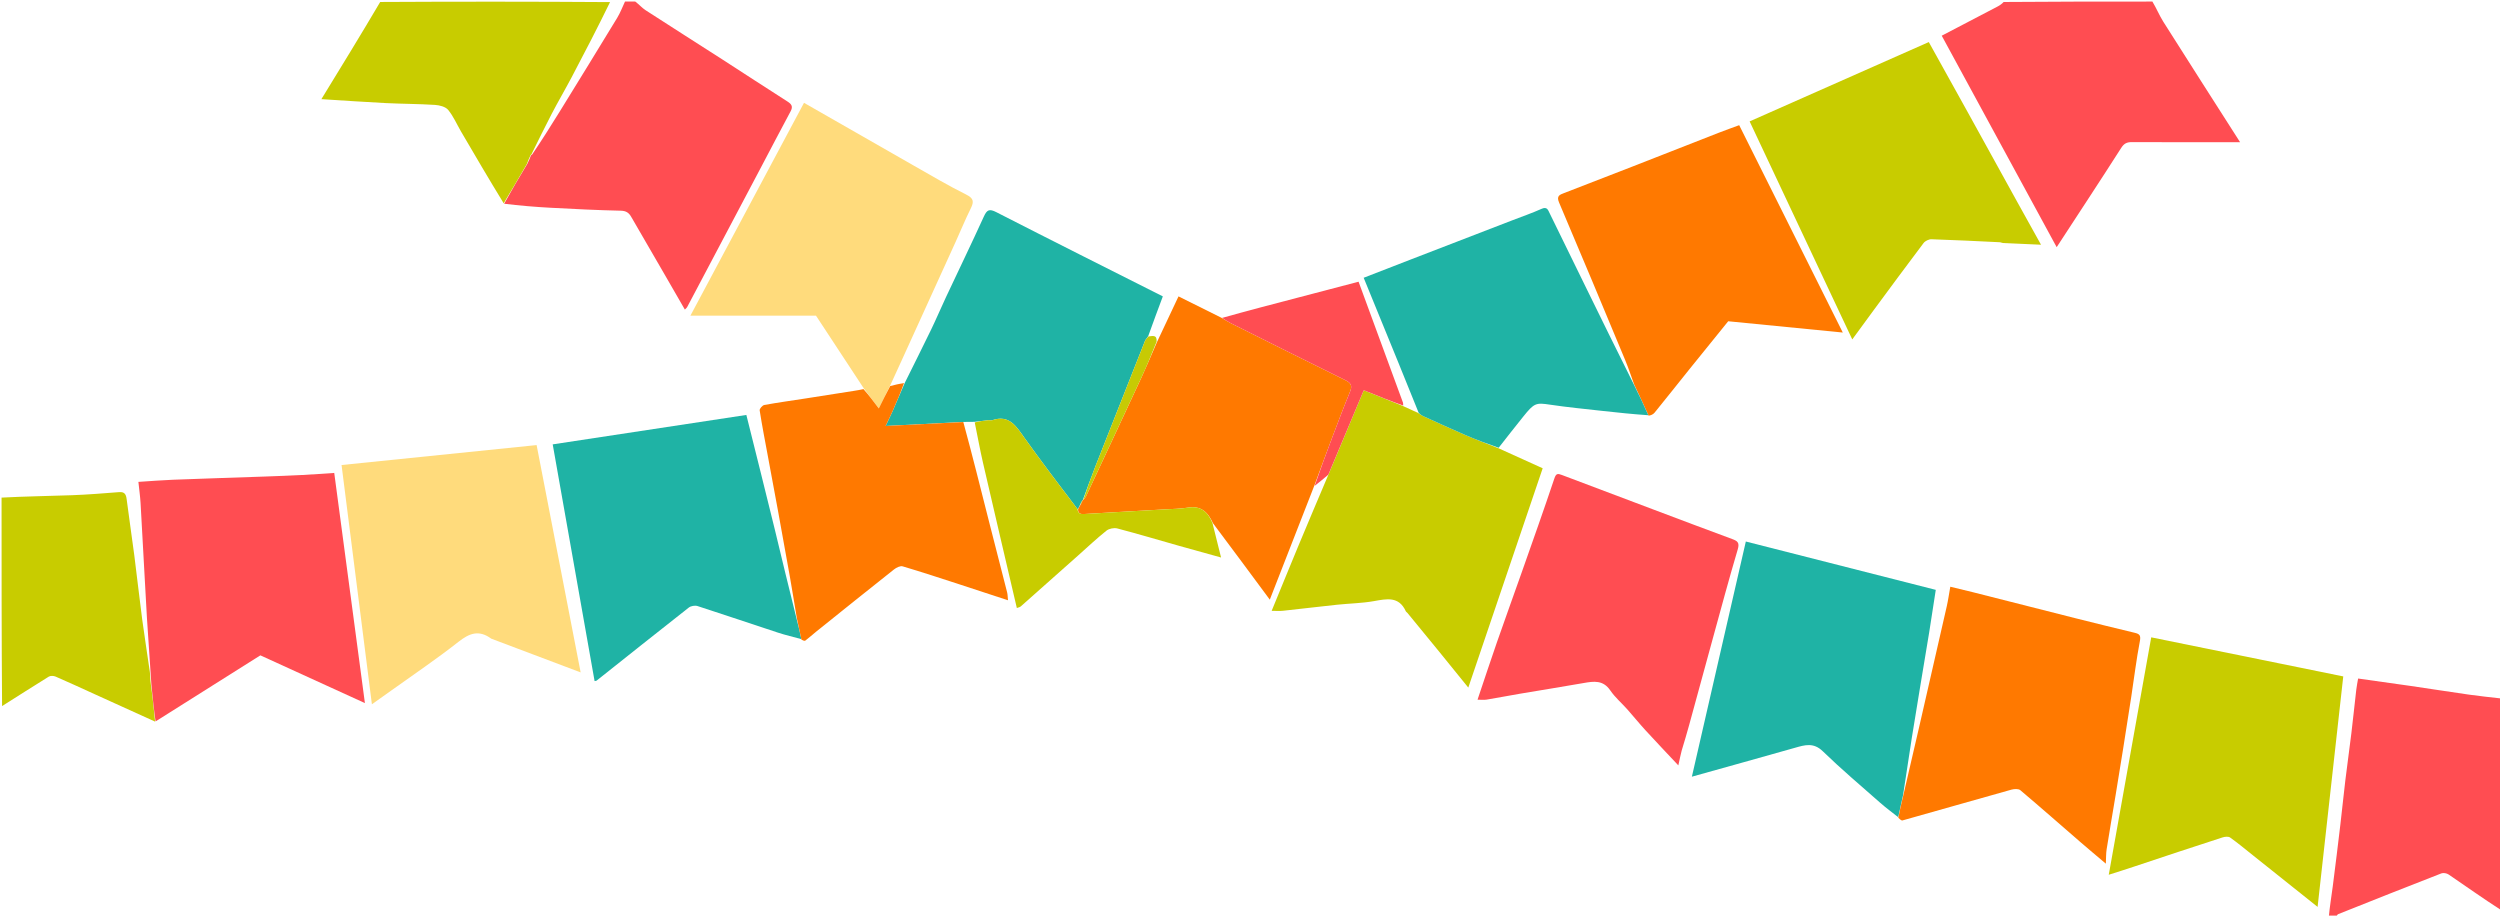 <svg version="1.1" id="Layer_1" xmlns="http://www.w3.org/2000/svg" xmlns:xlink="http://www.w3.org/1999/xlink" x="0px" y="0px"
	 width="100%" viewBox="0 0 1600 586" enable-background="new 0 0 1600 586" xml:space="preserve">
<path fill="transparent" opacity="1" stroke="none" 
	d="
M1,318 
	C1,212.414 1,106.828 1,1 
	C81.358,1 161.716,1 242.859,1.268 
	C231.037,22.101 218.431,42.666 205.689,63.452 
	C219.767,64.329 233.203,65.289 246.653,65.964 
	C257.222,66.494 267.822,66.469 278.379,67.139 
	C281.314,67.326 285.133,68.293 286.818,70.331 
	C290.183,74.402 292.319,79.481 295.023,84.109 
	C304.029,99.52 313.062,114.916 322.373,130.599 
	C332.524,131.585 342.379,132.434 352.251,132.959 
	C367.274,133.757 382.305,134.527 397.342,134.849 
	C400.724,134.922 402.485,136.219 403.915,138.672 
	C411.292,151.328 418.613,164.015 425.947,176.696 
	C430.041,183.776 434.121,190.863 438.313,198.131 
	C439.083,197.315 439.524,197.009 439.746,196.589 
	C455.445,166.912 471.131,137.227 486.809,107.538 
	C493.202,95.432 499.515,83.284 505.996,71.226 
	C507.666,68.12 506.602,66.635 503.902,64.919 
	C490.028,56.097 476.299,47.047 462.471,38.152 
	C446.047,27.587 429.545,17.144 413.156,6.525 
	C410.87,5.044 409.041,2.859 407,1 
	C698.358,1 989.716,1 1281.856,1.277 
	C1281.285,2.41 1279.985,3.367 1278.572,4.108 
	C1266.764,10.307 1254.935,16.467 1242.705,22.851 
	C1267.186,67.889 1291.653,112.901 1316.27,158.19 
	C1330.296,136.692 1344.084,115.747 1357.594,94.623 
	C1359.404,91.793 1361.247,90.941 1364.335,90.954 
	C1385.496,91.041 1406.656,91 1427.817,91 
	C1429.51,91 1431.203,91 1433.65,91 
	C1416.833,64.654 1400.592,39.334 1384.521,13.907 
	C1381.957,9.851 1380.154,5.315 1378,1 
	C1452.286,1 1526.572,1 1601,1 
	C1601,149.358 1601,297.716 1600.56,446.537 
	C1593.463,446.196 1586.79,445.51 1580.154,444.563 
	C1567.719,442.788 1555.311,440.825 1542.882,439.013 
	C1531.773,437.393 1520.651,435.87 1509.198,434.257 
	C1508.802,436.618 1508.298,438.999 1508.018,441.406 
	C1506.939,450.681 1506,459.974 1504.879,469.245 
	C1503.661,479.308 1502.235,489.346 1501.019,499.41 
	C1499.898,508.682 1498.991,517.979 1497.89,527.253 
	C1496.307,540.581 1494.694,553.905 1492.975,567.214 
	C1492.12,573.827 1491,580.406 1490,587 
	C993.797,587 497.593,587 1.39,586.995 
	C1.26,586.995 1.13,586.927 1,586.89 
	C1,542.235 1,497.58 1.328,452.351 
	C11.493,445.503 21.292,439.168 31.221,433.044 
	C32.3,432.379 34.34,432.472 35.587,433.013 
	C44.057,436.687 52.432,440.577 60.839,444.395 
	C73.642,450.208 86.447,456.018 99.557,461.714 
	C122.146,447.523 144.429,433.449 166.635,419.423 
	C188.463,429.39 210.328,439.375 233.54,449.974 
	C226.907,400.199 220.447,351.716 213.912,302.677 
	C206.813,303.141 200.252,303.646 193.683,303.981 
	C185.589,304.394 177.488,304.703 169.389,304.989 
	C149.861,305.681 130.33,306.278 110.804,307.029 
	C103.598,307.307 96.403,307.911 88.571,308.406 
	C89.068,313.137 89.701,317.525 89.96,321.934 
	C91.035,340.232 91.996,358.536 93.001,376.838 
	C93.345,383.102 93.649,389.37 94.051,395.631 
	C94.957,409.757 95.913,423.879 96.504,437.766 
	C96.088,435.037 96.246,432.514 95.903,430.061 
	C94.349,418.93 92.518,407.837 91.041,396.696 
	C89.217,382.931 87.72,369.123 85.942,355.352 
	C84.397,343.388 82.572,331.459 81.058,319.491 
	C80.665,316.379 79.753,314.688 76.242,314.959 
	C66.238,315.732 56.228,316.561 46.205,316.929 
	C31.144,317.482 16.069,317.662 1,318 
M776.771,335.273 
	C788.569,351.211 800.367,367.149 812.676,383.778 
	C822.369,358.947 831.705,335.03 841.656,310.835 
	C844.41,308.583 847.164,306.332 849.721,304.769 
	C843.49,319.56 837.212,334.331 831.043,349.148 
	C825.322,362.89 819.717,376.68 813.864,390.93 
	C816.544,390.93 818.844,391.136 821.096,390.896 
	C832.65,389.661 844.185,388.247 855.74,387.025 
	C863.58,386.196 871.534,386.099 879.268,384.726 
	C887.482,383.268 895.251,381.463 899.711,391.186 
	C899.906,391.612 900.431,391.875 900.746,392.259 
	C907.5,400.49 914.26,408.714 920.987,416.966 
	C927.022,424.37 933.018,431.805 939.709,440.064 
	C955.788,392.656 971.535,346.228 987.317,299.699 
	C977.609,295.299 968.316,291.087 959.27,286.253 
	C964.45,279.74 969.613,273.213 974.813,266.715 
	C981.946,257.803 983.036,257.65 992.052,258.997 
	C1003.195,260.663 1014.427,261.735 1025.628,262.991 
	C1035.374,264.085 1045.131,265.078 1055.244,266.703 
	C1056.478,265.86 1057.997,265.248 1058.901,264.137 
	C1066.436,254.873 1073.834,245.499 1081.318,236.194 
	C1089.53,225.987 1097.789,215.818 1106.05,205.606 
	C1130.233,207.985 1154.47,210.37 1179.386,212.822 
	C1157.169,168.355 1135.177,124.335 1113.082,80.111 
	C1108.838,81.683 1104.275,83.297 1099.769,85.055 
	C1081.484,92.192 1063.225,99.399 1044.937,106.529 
	C1030.274,112.245 1015.569,117.856 1000.914,123.594 
	C998.356,124.596 995.982,125.32 997.768,129.514 
	C1012.082,163.128 1026.124,196.858 1040.169,230.586 
	C1042.271,235.635 1043.957,240.859 1045.238,245.65 
	C1035.017,224.803 1024.788,203.96 1014.579,183.108 
	C1006.955,167.534 999.373,151.939 991.727,136.375 
	C990.742,134.369 990.106,132.087 986.654,133.634 
	C980.419,136.427 973.934,138.661 967.551,141.124 
	C945.825,149.507 924.095,157.882 902.372,166.274 
	C892.563,170.063 882.766,173.885 872.749,177.776 
	C880.285,196.202 887.699,214.281 895.072,232.377 
	C899.36,242.903 903.581,253.455 907.105,263.974 
	C904.109,262.634 901.114,261.294 898.013,259.176 
	C897.983,258.677 898.07,258.136 897.905,257.688 
	C888.424,231.827 878.922,205.974 869.486,180.295 
	C856.721,183.641 844.039,186.974 831.352,190.289 
	C814.886,194.591 798.417,198.879 781.225,203.013 
	C772.387,198.649 763.549,194.284 754.246,189.689 
	C749.569,199.617 744.977,209.363 740.067,218.301 
	C740.62,213.957 737.499,215.089 735.035,214.256 
	C738.088,206.08 741.141,197.904 744.21,189.684 
	C708.397,171.623 672.946,153.871 637.661,135.793 
	C633.162,133.488 631.65,134.235 629.673,138.575 
	C621.82,155.811 613.559,172.862 605.507,190.008 
	C602.244,196.955 599.261,204.035 595.92,210.943 
	C590.377,222.403 584.646,233.773 578.209,245.053 
	C575.485,245.663 572.762,246.272 570.027,246.141 
	C572.362,241.013 574.696,235.884 577.031,230.755 
	C588.524,205.506 600.027,180.261 611.505,155.005 
	C614.779,147.803 617.781,140.47 621.289,133.385 
	C623.414,129.093 623.207,126.933 618.335,124.505 
	C606.784,118.747 595.642,112.157 584.413,105.765 
	C561.135,92.513 537.908,79.17 514.564,65.81 
	C490.307,111.258 466.197,156.433 441.865,202.02 
	C469.215,202.02 495.849,202.02 522.23,202.02 
	C532.584,217.775 542.793,233.308 552.269,249.219 
	C550.363,249.529 548.459,249.847 546.551,250.147 
	C536.264,251.768 525.978,253.399 515.687,254.996 
	C506.835,256.37 497.957,257.587 489.147,259.189 
	C487.938,259.409 486.03,261.612 486.188,262.624 
	C487.718,272.405 489.616,282.129 491.419,291.867 
	C493.606,303.682 495.83,315.491 497.989,327.311 
	C500.529,341.22 503.056,355.133 505.514,369.057 
	C507.04,377.698 508.427,386.364 509.225,394.596 
	C504.751,375.904 500.311,357.203 495.792,338.521 
	C492.919,326.646 489.939,314.796 486.99,302.939 
	C483.936,290.654 480.862,278.374 477.664,265.562 
	C436.178,271.867 395.157,278.101 353.733,284.396 
	C362.709,335.133 371.62,385.502 380.534,435.888 
	C381.179,435.757 381.574,435.793 381.799,435.615 
	C401.458,420.005 421.071,404.337 440.824,388.847 
	C442.159,387.8 444.78,387.349 446.4,387.871 
	C463.59,393.404 480.68,399.248 497.842,404.871 
	C502.779,406.488 507.859,407.668 512.997,409.754 
	C513.809,409.856 514.91,410.348 515.384,409.996 
	C517.753,408.235 519.92,406.208 522.226,404.357 
	C538.831,391.031 555.422,377.687 572.118,364.477 
	C573.619,363.289 576.13,362 577.669,362.455 
	C589.946,366.091 602.109,370.112 614.291,374.063 
	C624.387,377.337 634.461,380.676 645.116,384.174 
	C644.903,382.088 644.934,380.602 644.582,379.213 
	C640.755,364.116 636.828,349.044 633.008,333.945 
	C627.631,312.692 622.321,291.423 617.818,270.031 
	C619.78,270.009 621.742,269.987 623.954,270.783 
	C625.656,279.219 627.163,287.699 629.094,296.082 
	C636.222,327.018 643.491,357.923 650.775,389.132 
	C651.632,388.79 652.672,388.65 653.325,388.073 
	C665.548,377.275 677.725,366.423 689.913,355.585 
	C695.94,350.226 701.814,344.674 708.104,339.645 
	C709.788,338.298 712.983,337.657 715.086,338.209 
	C728.396,341.703 741.587,345.649 754.832,349.396 
	C763.766,351.923 772.723,354.368 781.483,356.799 
	C779.659,349.362 777.901,342.193 776.771,335.273 
M1214.98,523.771 
	C1215.851,524.236 1216.883,525.275 1217.57,525.082 
	C1240.833,518.56 1264.051,511.883 1287.318,505.378 
	C1289.087,504.884 1291.821,504.726 1293,505.721 
	C1305.942,516.644 1318.648,527.846 1331.454,538.932 
	C1336.605,543.391 1341.844,547.751 1347.739,552.747 
	C1347.923,549.051 1347.814,546.279 1348.24,543.592 
	C1350.074,532.005 1352.084,520.446 1353.995,508.871 
	C1355.614,499.06 1357.209,489.244 1358.771,479.423 
	C1360.539,468.306 1362.292,457.187 1363.991,446.06 
	C1365.814,434.119 1367.259,422.108 1369.533,410.255 
	C1370.257,406.479 1369.151,405.695 1366.146,404.972 
	C1353.52,401.937 1340.908,398.842 1328.316,395.67 
	C1306.459,390.164 1284.623,384.576 1262.773,379.044 
	C1258.091,377.858 1253.387,376.762 1248.193,375.503 
	C1247.357,380.179 1246.803,384.189 1245.91,388.121 
	C1239.976,414.248 1233.974,440.36 1227.986,466.474 
	C1224.733,480.657 1221.463,494.837 1218.037,508.168 
	C1219.869,496.211 1221.657,484.246 1223.547,472.298 
	C1225.309,461.158 1227.168,450.034 1229.006,438.906 
	C1230.895,427.463 1232.85,416.03 1234.702,404.581 
	C1236.155,395.591 1237.496,386.582 1238.897,377.513 
	C1198.363,367.195 1158.036,356.93 1117.332,346.569 
	C1105.758,397.018 1094.339,446.788 1082.801,497.081 
	C1105.301,490.784 1127.069,484.75 1148.797,478.577 
	C1155.096,476.787 1160.639,475.041 1166.562,480.784 
	C1178.404,492.262 1191.024,502.941 1203.411,513.849 
	C1207.07,517.072 1211.025,519.957 1214.98,523.771 
M314.762,408.942 
	C333.562,416.018 352.363,423.094 371.613,430.34 
	C362.174,381.605 352.84,333.407 343.436,284.852 
	C302.02,289.087 260.693,293.312 218.594,297.616 
	C225.031,348.379 231.475,399.191 238.013,450.745 
	C242.776,447.361 246.593,444.672 250.386,441.95 
	C264.759,431.64 279.464,421.75 293.349,410.82 
	C300.344,405.314 306.437,402.877 314.762,408.942 
M1365.981,554.464 
	C1384.774,548.275 1403.557,542.053 1422.381,535.96 
	C1423.882,535.475 1426.15,535.216 1427.248,535.996 
	C1432.305,539.59 1437.084,543.576 1441.942,547.447 
	C1455.478,558.235 1469.003,569.036 1483.263,580.416 
	C1488.778,530.873 1494.204,482.13 1499.684,432.907 
	C1458.802,424.587 1418.247,416.333 1376.784,407.895 
	C1367.739,458.463 1358.707,508.96 1349.605,559.845 
	C1355.372,558.023 1360.331,556.456 1365.981,554.464 
M1076.473,480.022 
	C1077.994,474.72 1079.567,469.432 1081.027,464.113 
	C1086.049,445.818 1091.004,427.504 1096.037,409.212 
	C1101.332,389.972 1106.487,370.689 1112.168,351.562 
	C1113.469,347.182 1111.917,346.203 1108.5,344.945 
	C1091.442,338.668 1074.449,332.213 1057.436,325.81 
	C1038.138,318.547 1018.833,311.3 999.56,303.971 
	C996.958,302.982 995.895,302.933 994.791,306.228 
	C988.043,326.375 980.912,346.394 973.855,366.437 
	C968.63,381.28 963.248,396.068 958.077,410.93 
	C953.871,423.02 949.876,435.184 945.623,447.801 
	C947.912,447.801 949.722,448.042 951.446,447.758 
	C958.517,446.593 965.552,445.212 972.618,444.013 
	C986.276,441.695 999.963,439.537 1013.605,437.127 
	C1020.109,435.978 1026.036,435.166 1030.587,441.872 
	C1033.616,446.335 1037.885,449.947 1041.505,454.022 
	C1045.432,458.443 1049.147,463.054 1053.139,467.413 
	C1059.804,474.688 1066.616,481.828 1074.136,489.845 
	C1074.946,486.045 1075.51,483.397 1076.473,480.022 
M1259.072,71.414 
	C1250.88,56.623 1242.688,41.832 1234.433,26.925 
	C1196.212,43.847 1158.117,60.713 1119.768,77.692 
	C1141.667,124.215 1163.46,170.513 1185.448,217.226 
	C1190.253,210.66 1194.74,204.48 1199.278,198.337 
	C1209.837,184.042 1220.362,169.722 1231.086,155.553 
	C1232.11,154.199 1234.461,153.07 1236.155,153.123 
	C1250.682,153.583 1265.199,154.333 1279.718,155.026 
	C1280.519,155.065 1281.301,155.496 1282.102,155.535 
	C1290.011,155.917 1297.921,156.256 1306.252,156.625 
	C1301.081,147.317 1296.174,138.534 1291.313,129.724 
	C1280.705,110.496 1270.12,91.254 1259.072,71.414 
z"/>
<path fill="#FF4D52" opacity="1" stroke="none" 
	d="
M406.562,1 
	C409.041,2.859 410.87,5.044 413.156,6.525 
	C429.545,17.144 446.047,27.587 462.471,38.152 
	C476.299,47.047 490.028,56.097 503.902,64.919 
	C506.602,66.635 507.666,68.12 505.996,71.226 
	C499.515,83.284 493.202,95.432 486.809,107.538 
	C471.131,137.227 455.445,166.912 439.746,196.589 
	C439.524,197.009 439.083,197.315 438.313,198.131 
	C434.121,190.863 430.041,183.776 425.947,176.696 
	C418.613,164.015 411.292,151.328 403.915,138.672 
	C402.485,136.219 400.724,134.922 397.342,134.849 
	C382.305,134.527 367.274,133.757 352.251,132.959 
	C342.379,132.434 332.524,131.585 322.653,130.384 
	C327.484,121.59 332.324,113.293 337.488,104.842 
	C338.556,102.775 339.301,100.861 340,98.955 
	C339.956,98.963 339.964,99.053 340.247,99.367 
	C346.465,90.197 352.453,80.745 358.326,71.222 
	C370.607,51.308 382.876,31.385 395.025,11.391 
	C397.009,8.125 398.358,4.473 400,1 
	C402.042,1 404.083,1 406.562,1 
z"/>
<path fill="#FF4D52" opacity="1" stroke="none" 
	d="
M1377.531,1 
	C1380.154,5.315 1381.957,9.851 1384.521,13.907 
	C1400.592,39.334 1416.833,64.654 1433.65,91 
	C1431.203,91 1429.51,91 1427.817,91 
	C1406.656,91 1385.496,91.041 1364.335,90.954 
	C1361.247,90.941 1359.404,91.793 1357.594,94.623 
	C1344.084,115.747 1330.296,136.692 1316.27,158.19 
	C1291.653,112.901 1267.186,67.889 1242.705,22.851 
	C1254.935,16.467 1266.764,10.307 1278.572,4.108 
	C1279.985,3.367 1281.285,2.41 1282.319,1.277 
	C1313.688,1 1345.375,1 1377.531,1 
z"/>
<path fill="#FF4D52" opacity="1" stroke="none" 
	d="
M1490.417,587 
	C1491,580.406 1492.12,573.827 1492.975,567.214 
	C1494.694,553.905 1496.307,540.581 1497.89,527.253 
	C1498.991,517.979 1499.898,508.682 1501.019,499.41 
	C1502.235,489.346 1503.661,479.308 1504.879,469.245 
	C1506,459.974 1506.939,450.681 1508.018,441.406 
	C1508.298,438.999 1508.802,436.618 1509.198,434.257 
	C1520.651,435.87 1531.773,437.393 1542.882,439.013 
	C1555.311,440.825 1567.719,442.788 1580.154,444.563 
	C1586.79,445.51 1593.463,446.196 1600.56,447 
	C1601,492.021 1601,537.042 1600.663,582.435 
	C1589.266,575.065 1578.242,567.272 1567.094,559.659 
	C1565.915,558.854 1563.762,558.47 1562.479,558.968 
	C1540.415,567.547 1518.411,576.285 1496.423,585.059 
	C1495.791,585.311 1495.467,586.336 1495,587 
	C1493.611,587 1492.222,587 1490.417,587 
z"/>
<path fill="#C8CC00" opacity="1" stroke="none" 
	d="
M337.164,104.996 
	C332.324,113.293 327.484,121.59 322.365,130.103 
	C313.062,114.916 304.029,99.52 295.023,84.109 
	C292.319,79.481 290.183,74.402 286.818,70.331 
	C285.133,68.293 281.314,67.326 278.379,67.139 
	C267.822,66.469 257.222,66.494 246.653,65.964 
	C233.203,65.289 219.767,64.329 205.689,63.452 
	C218.431,42.666 231.037,22.101 243.322,1.268 
	C292.021,1 341.042,1 390.432,1.344 
	C382.515,17.567 374.282,33.473 365.922,49.314 
	C361.742,57.235 357.201,64.967 353.059,72.908 
	C348.552,81.549 344.318,90.332 339.964,99.053 
	C339.964,99.053 339.956,98.963 339.665,99.077 
	C338.638,101.126 337.901,103.061 337.164,104.996 
z"/>
<path fill="#C8CC00" opacity="1" stroke="none" 
	d="
M99.251,461.83 
	C86.447,456.018 73.642,450.208 60.839,444.395 
	C52.432,440.577 44.057,436.687 35.587,433.013 
	C34.34,432.472 32.3,432.379 31.221,433.044 
	C21.292,439.168 11.493,445.503 1.328,451.889 
	C1,407.646 1,363.292 1,318.469 
	C16.069,317.662 31.144,317.482 46.205,316.929 
	C56.228,316.561 66.238,315.732 76.242,314.959 
	C79.753,314.688 80.665,316.379 81.058,319.491 
	C82.572,331.459 84.397,343.388 85.942,355.352 
	C87.72,369.123 89.217,382.931 91.041,396.696 
	C92.518,407.837 94.349,418.93 95.903,430.061 
	C96.246,432.514 96.088,435.037 96.561,438.188 
	C97.725,446.508 98.488,454.169 99.251,461.83 
z"/>
<path fill="transparent" opacity="1" stroke="none" 
	d="
M1495.469,587 
	C1495.467,586.336 1495.791,585.311 1496.423,585.059 
	C1518.411,576.285 1540.415,567.547 1562.479,558.968 
	C1563.762,558.47 1565.915,558.854 1567.094,559.659 
	C1578.242,567.272 1589.266,575.065 1600.663,582.903 
	C1601,584.328 1601,585.656 1601,587 
	C1565.979,587 1530.958,587 1495.469,587 
z"/>
<path fill="transparent" opacity="1" stroke="none" 
	d="
M340.247,99.367 
	C344.318,90.332 348.552,81.549 353.059,72.908 
	C357.201,64.967 361.742,57.235 365.922,49.314 
	C374.282,33.473 382.515,17.567 390.9,1.344 
	C393.7,1 396.4,1 399.55,1 
	C398.358,4.473 397.009,8.125 395.025,11.391 
	C382.876,31.385 370.607,51.308 358.326,71.222 
	C352.453,80.745 346.465,90.197 340.247,99.367 
z"/>
<path fill="#FF7900" opacity="1" stroke="none" 
	d="
M1045.836,246.002 
	C1043.957,240.859 1042.271,235.635 1040.169,230.586 
	C1026.124,196.858 1012.082,163.128 997.768,129.514 
	C995.982,125.32 998.356,124.596 1000.914,123.594 
	C1015.569,117.856 1030.274,112.245 1044.937,106.529 
	C1063.225,99.399 1081.484,92.192 1099.769,85.055 
	C1104.275,83.297 1108.838,81.683 1113.082,80.111 
	C1135.177,124.335 1157.169,168.355 1179.386,212.822 
	C1154.47,210.37 1130.233,207.985 1106.05,205.606 
	C1097.789,215.818 1089.53,225.987 1081.318,236.194 
	C1073.834,245.499 1066.436,254.873 1058.901,264.137 
	C1057.997,265.248 1056.478,265.86 1055.097,266.041 
	C1051.912,258.919 1048.874,252.461 1045.836,246.002 
z"/>
<path fill="#1FB3A5" opacity="1" stroke="none" 
	d="
M512.874,409.048 
	C507.859,407.668 502.779,406.488 497.842,404.871 
	C480.68,399.248 463.59,393.404 446.4,387.871 
	C444.78,387.349 442.159,387.8 440.824,388.847 
	C421.071,404.337 401.458,420.005 381.799,435.615 
	C381.574,435.793 381.179,435.757 380.534,435.888 
	C371.62,385.502 362.709,335.133 353.733,284.396 
	C395.157,278.101 436.178,271.867 477.664,265.562 
	C480.862,278.374 483.936,290.654 486.99,302.939 
	C489.939,314.796 492.919,326.646 495.792,338.521 
	C500.311,357.203 504.751,375.904 509.614,395.22 
	C510.96,400.245 511.917,404.647 512.874,409.048 
z"/>
<path fill="#1FB3A5" opacity="1" stroke="none" 
	d="
M1214.845,522.997 
	C1211.025,519.957 1207.07,517.072 1203.411,513.849 
	C1191.024,502.941 1178.404,492.262 1166.562,480.784 
	C1160.639,475.041 1155.096,476.787 1148.797,478.577 
	C1127.069,484.75 1105.301,490.784 1082.801,497.081 
	C1094.339,446.788 1105.758,397.018 1117.332,346.569 
	C1158.036,356.93 1198.363,367.195 1238.897,377.513 
	C1237.496,386.582 1236.155,395.591 1234.702,404.581 
	C1232.85,416.03 1230.895,427.463 1229.006,438.906 
	C1227.168,450.034 1225.309,461.158 1223.547,472.298 
	C1221.657,484.246 1219.869,496.211 1217.945,508.964 
	C1216.85,514.173 1215.848,518.585 1214.845,522.997 
z"/>
<path fill="#FF7900" opacity="1" stroke="none" 
	d="
M1214.912,523.384 
	C1215.848,518.585 1216.85,514.173 1218.027,509.389 
	C1221.463,494.837 1224.733,480.657 1227.986,466.474 
	C1233.974,440.36 1239.976,414.248 1245.91,388.121 
	C1246.803,384.189 1247.357,380.179 1248.193,375.503 
	C1253.387,376.762 1258.091,377.858 1262.773,379.044 
	C1284.623,384.576 1306.459,390.164 1328.316,395.67 
	C1340.908,398.842 1353.52,401.937 1366.146,404.972 
	C1369.151,405.695 1370.257,406.479 1369.533,410.255 
	C1367.259,422.108 1365.814,434.119 1363.991,446.06 
	C1362.292,457.187 1360.539,468.306 1358.771,479.423 
	C1357.209,489.244 1355.614,499.06 1353.995,508.871 
	C1352.084,520.446 1350.074,532.005 1348.24,543.592 
	C1347.814,546.279 1347.923,549.051 1347.739,552.747 
	C1341.844,547.751 1336.605,543.391 1331.454,538.932 
	C1318.648,527.846 1305.942,516.644 1293,505.721 
	C1291.821,504.726 1289.087,504.884 1287.318,505.378 
	C1264.051,511.883 1240.833,518.56 1217.57,525.082 
	C1216.883,525.275 1215.851,524.236 1214.912,523.384 
z"/>
<path fill="#FFDB7C" opacity="1" stroke="none" 
	d="
M314.415,408.749 
	C306.437,402.877 300.344,405.314 293.349,410.82 
	C279.464,421.75 264.759,431.64 250.386,441.95 
	C246.593,444.672 242.776,447.361 238.013,450.745 
	C231.475,399.191 225.031,348.379 218.594,297.616 
	C260.693,293.312 302.02,289.087 343.436,284.852 
	C352.84,333.407 362.174,381.605 371.613,430.34 
	C352.363,423.094 333.562,416.018 314.415,408.749 
z"/>
<path fill="#C8CC00" opacity="1" stroke="none" 
	d="
M1365.635,554.677 
	C1360.331,556.456 1355.372,558.023 1349.605,559.845 
	C1358.707,508.96 1367.739,458.463 1376.784,407.895 
	C1418.247,416.333 1458.802,424.587 1499.684,432.907 
	C1494.204,482.13 1488.778,530.873 1483.263,580.416 
	C1469.003,569.036 1455.478,558.235 1441.942,547.447 
	C1437.084,543.576 1432.305,539.59 1427.248,535.996 
	C1426.15,535.216 1423.882,535.475 1422.381,535.96 
	C1403.557,542.053 1384.774,548.275 1365.635,554.677 
z"/>
<path fill="#FF4D52" opacity="1" stroke="none" 
	d="
M99.557,461.714 
	C98.488,454.169 97.725,446.508 96.905,438.425 
	C95.913,423.879 94.957,409.757 94.051,395.631 
	C93.649,389.37 93.345,383.102 93.001,376.838 
	C91.996,358.536 91.035,340.232 89.96,321.934 
	C89.701,317.525 89.068,313.137 88.571,308.406 
	C96.403,307.911 103.598,307.307 110.804,307.029 
	C130.33,306.278 149.861,305.681 169.389,304.989 
	C177.488,304.703 185.589,304.394 193.683,303.981 
	C200.252,303.646 206.813,303.141 213.912,302.677 
	C220.447,351.716 226.907,400.199 233.54,449.974 
	C210.328,439.375 188.463,429.39 166.635,419.423 
	C144.429,433.449 122.146,447.523 99.557,461.714 
z"/>
<path fill="#FFDB7C" opacity="1" stroke="none" 
	d="
M553.002,248.841 
	C542.793,233.308 532.584,217.775 522.23,202.02 
	C495.849,202.02 469.215,202.02 441.865,202.02 
	C466.197,156.433 490.307,111.258 514.564,65.81 
	C537.908,79.17 561.135,92.513 584.413,105.765 
	C595.642,112.157 606.784,118.747 618.335,124.505 
	C623.207,126.933 623.414,129.093 621.289,133.385 
	C617.781,140.47 614.779,147.803 611.505,155.005 
	C600.027,180.261 588.524,205.506 577.031,230.755 
	C574.696,235.884 572.362,241.013 569.73,246.698 
	C567.176,251.806 564.921,256.357 562.427,261.389 
	C559.071,256.92 556.036,252.88 553.002,248.841 
z"/>
<path fill="#FF4D52" opacity="1" stroke="none" 
	d="
M1076.274,480.385 
	C1075.51,483.397 1074.946,486.045 1074.136,489.845 
	C1066.616,481.828 1059.804,474.688 1053.139,467.413 
	C1049.147,463.054 1045.432,458.443 1041.505,454.022 
	C1037.885,449.947 1033.616,446.335 1030.587,441.872 
	C1026.036,435.166 1020.109,435.978 1013.605,437.127 
	C999.963,439.537 986.276,441.695 972.618,444.013 
	C965.552,445.212 958.517,446.593 951.446,447.758 
	C949.722,448.042 947.912,447.801 945.623,447.801 
	C949.876,435.184 953.871,423.02 958.077,410.93 
	C963.248,396.068 968.63,381.28 973.855,366.437 
	C980.912,346.394 988.043,326.375 994.791,306.228 
	C995.895,302.933 996.958,302.982 999.56,303.971 
	C1018.833,311.3 1038.138,318.547 1057.436,325.81 
	C1074.449,332.213 1091.442,338.668 1108.5,344.945 
	C1111.917,346.203 1113.469,347.182 1112.168,351.562 
	C1106.487,370.689 1101.332,389.972 1096.037,409.212 
	C1091.004,427.504 1086.049,445.818 1081.027,464.113 
	C1079.567,469.432 1077.994,474.72 1076.274,480.385 
z"/>
<path fill="#C8CC00" opacity="1" stroke="none" 
	d="
M1259.298,71.716 
	C1270.12,91.254 1280.705,110.496 1291.313,129.724 
	C1296.174,138.534 1301.081,147.317 1306.252,156.625 
	C1297.921,156.256 1290.011,155.917 1282.102,155.535 
	C1281.301,155.496 1280.519,155.065 1279.718,155.026 
	C1265.199,154.333 1250.682,153.583 1236.155,153.123 
	C1234.461,153.07 1232.11,154.199 1231.086,155.553 
	C1220.362,169.722 1209.837,184.042 1199.278,198.337 
	C1194.74,204.48 1190.253,210.66 1185.448,217.226 
	C1163.46,170.513 1141.667,124.215 1119.768,77.692 
	C1158.117,60.713 1196.212,43.847 1234.433,26.925 
	C1242.688,41.832 1250.88,56.623 1259.298,71.716 
z"/>
<path fill="#C8CC00" opacity="1" stroke="none" 
	d="
M959.022,286.874 
	C968.316,291.087 977.609,295.299 987.317,299.699 
	C971.535,346.228 955.788,392.656 939.709,440.064 
	C933.018,431.805 927.022,424.37 920.987,416.966 
	C914.26,408.714 907.5,400.49 900.746,392.259 
	C900.431,391.875 899.906,391.612 899.711,391.186 
	C895.251,381.463 887.482,383.268 879.268,384.726 
	C871.534,386.099 863.58,386.196 855.74,387.025 
	C844.185,388.247 832.65,389.661 821.096,390.896 
	C818.844,391.136 816.544,390.93 813.864,390.93 
	C819.717,376.68 825.322,362.89 831.043,349.148 
	C837.212,334.331 843.49,319.56 850.033,304.133 
	C857.815,285.639 865.286,267.781 872.826,249.759 
	C881.615,253.302 889.867,256.628 898.119,259.954 
	C901.114,261.294 904.109,262.634 907.635,264.308 
	C908.978,265.173 909.739,265.823 910.613,266.219 
	C919.749,270.359 928.853,274.577 938.068,278.531 
	C944.975,281.495 952.032,284.106 959.022,286.874 
z"/>
<path fill="#1FB3A5" opacity="1" stroke="none" 
	d="
M578.995,245.182 
	C584.646,233.773 590.377,222.403 595.92,210.943 
	C599.261,204.035 602.244,196.955 605.507,190.008 
	C613.559,172.862 621.82,155.811 629.673,138.575 
	C631.65,134.235 633.162,133.488 637.661,135.793 
	C672.946,153.871 708.397,171.623 744.21,189.684 
	C741.141,197.904 738.088,206.08 734.92,214.958 
	C734.132,216.472 733.195,217.178 732.825,218.109 
	C722.145,245.011 711.494,271.926 700.906,298.866 
	C698.151,305.874 695.619,312.971 693.006,320.019 
	C693.027,320.012 693.011,319.97 692.755,320.144 
	C692.056,321.213 691.614,322.108 691.111,323.317 
	C690.69,324.388 690.33,325.145 689.634,325.851 
	C678.041,310.616 666.589,295.571 655.616,280.186 
	C650.397,272.869 645.966,265.154 634.927,268.972 
	C634.194,269.226 633.269,268.858 632.449,268.943 
	C629.53,269.246 626.619,269.619 623.704,269.966 
	C621.742,269.987 619.78,270.009 616.943,270.03 
	C599.795,270.885 583.52,271.741 566.79,272.621 
	C568.574,268.851 569.972,266.066 571.223,263.216 
	C573.854,257.222 576.409,251.195 578.995,245.182 
z"/>
<path fill="#FF7900" opacity="1" stroke="none" 
	d="
M689.97,325.903 
	C690.33,325.145 690.69,324.388 691.431,323.224 
	C692.212,321.868 692.612,320.919 693.011,319.97 
	C693.011,319.97 693.027,320.012 693.323,319.872 
	C694.087,319.054 694.666,318.427 695.01,317.691 
	C706.823,292.429 718.655,267.176 730.384,241.875 
	C733.869,234.357 737.059,226.702 740.385,219.109 
	C744.977,209.363 749.569,199.617 754.246,189.689 
	C763.549,194.284 772.387,198.649 781.763,203.384 
	C784.165,204.822 785.98,205.987 787.899,206.945 
	C812.279,219.121 836.644,231.331 861.1,243.354 
	C864.674,245.111 865.587,246.905 864.033,250.667 
	C860.103,260.181 856.465,269.817 852.818,279.446 
	C848.829,289.978 844.961,300.556 841.041,311.114 
	C831.705,335.03 822.369,358.947 812.676,383.778 
	C800.367,367.149 788.569,351.211 776.29,334.839 
	C772.937,327.44 768.376,323.525 760.233,324.881 
	C755.528,325.665 750.693,325.703 745.91,325.986 
	C735.001,326.633 724.088,327.22 713.177,327.841 
	C706.74,328.208 700.302,328.58 693.867,328.979 
	C691.611,329.119 689.863,328.711 689.97,325.903 
z"/>
<path fill="#1FB3A5" opacity="1" stroke="none" 
	d="
M959.146,286.564 
	C952.032,284.106 944.975,281.495 938.068,278.531 
	C928.853,274.577 919.749,270.359 910.613,266.219 
	C909.739,265.823 908.978,265.173 907.999,264.318 
	C903.581,253.455 899.36,242.903 895.072,232.377 
	C887.699,214.281 880.285,196.202 872.749,177.776 
	C882.766,173.885 892.563,170.063 902.372,166.274 
	C924.095,157.882 945.825,149.507 967.551,141.124 
	C973.934,138.661 980.419,136.427 986.654,133.634 
	C990.106,132.087 990.742,134.369 991.727,136.375 
	C999.373,151.939 1006.955,167.534 1014.579,183.108 
	C1024.788,203.96 1035.017,224.803 1045.537,245.826 
	C1048.874,252.461 1051.912,258.919 1054.917,265.747 
	C1045.131,265.078 1035.374,264.085 1025.628,262.991 
	C1014.427,261.735 1003.195,260.663 992.052,258.997 
	C983.036,257.65 981.946,257.803 974.813,266.715 
	C969.613,273.213 964.45,279.74 959.146,286.564 
z"/>
<path fill="#FF7900" opacity="1" stroke="none" 
	d="
M578.602,245.117 
	C576.409,251.195 573.854,257.222 571.223,263.216 
	C569.972,266.066 568.574,268.851 566.79,272.621 
	C583.52,271.741 599.795,270.885 616.526,270.095 
	C622.321,291.423 627.631,312.692 633.008,333.945 
	C636.828,349.044 640.755,364.116 644.582,379.213 
	C644.934,380.602 644.903,382.088 645.116,384.174 
	C634.461,380.676 624.387,377.337 614.291,374.063 
	C602.109,370.112 589.946,366.091 577.669,362.455 
	C576.13,362 573.619,363.289 572.118,364.477 
	C555.422,377.687 538.831,391.031 522.226,404.357 
	C519.92,406.208 517.753,408.235 515.384,409.996 
	C514.91,410.348 513.809,409.856 512.936,409.401 
	C511.917,404.647 510.96,400.245 509.94,395.431 
	C508.427,386.364 507.04,377.698 505.514,369.057 
	C503.056,355.133 500.529,341.22 497.989,327.311 
	C495.83,315.491 493.606,303.682 491.419,291.867 
	C489.616,282.129 487.718,272.405 486.188,262.624 
	C486.03,261.612 487.938,259.409 489.147,259.189 
	C497.957,257.587 506.835,256.37 515.687,254.996 
	C525.978,253.399 536.264,251.768 546.551,250.147 
	C548.459,249.847 550.363,249.529 552.636,249.03 
	C556.036,252.88 559.071,256.92 562.427,261.389 
	C564.921,256.357 567.176,251.806 569.735,247.068 
	C572.762,246.272 575.485,245.663 578.602,245.117 
z"/>
<path fill="#C8CC00" opacity="1" stroke="none" 
	d="
M689.634,325.851 
	C689.863,328.711 691.611,329.119 693.867,328.979 
	C700.302,328.58 706.74,328.208 713.177,327.841 
	C724.088,327.22 735.001,326.633 745.91,325.986 
	C750.693,325.703 755.528,325.665 760.233,324.881 
	C768.376,323.525 772.937,327.44 775.976,334.714 
	C777.901,342.193 779.659,349.362 781.483,356.799 
	C772.723,354.368 763.766,351.923 754.832,349.396 
	C741.587,345.649 728.396,341.703 715.086,338.209 
	C712.983,337.657 709.788,338.298 708.104,339.645 
	C701.814,344.674 695.94,350.226 689.913,355.585 
	C677.725,366.423 665.548,377.275 653.325,388.073 
	C652.672,388.65 651.632,388.79 650.775,389.132 
	C643.491,357.923 636.222,327.018 629.094,296.082 
	C627.163,287.699 625.656,279.219 623.829,270.375 
	C626.619,269.619 629.53,269.246 632.449,268.943 
	C633.269,268.858 634.194,269.226 634.927,268.972 
	C645.966,265.154 650.397,272.869 655.616,280.186 
	C666.589,295.571 678.041,310.616 689.634,325.851 
z"/>
<path fill="#FF4D52" opacity="1" stroke="none" 
	d="
M841.348,310.975 
	C844.961,300.556 848.829,289.978 852.818,279.446 
	C856.465,269.817 860.103,260.181 864.033,250.667 
	C865.587,246.905 864.674,245.111 861.1,243.354 
	C836.644,231.331 812.279,219.121 787.899,206.945 
	C785.98,205.987 784.165,204.822 782.125,203.464 
	C798.417,198.879 814.886,194.591 831.352,190.289 
	C844.039,186.974 856.721,183.641 869.486,180.295 
	C878.922,205.974 888.424,231.827 897.905,257.688 
	C898.07,258.136 897.983,258.677 898.066,259.565 
	C889.867,256.628 881.615,253.302 872.826,249.759 
	C865.286,267.781 857.815,285.639 850.132,303.788 
	C847.164,306.332 844.41,308.583 841.348,310.975 
z"/>
<path fill="#C7CA04" opacity="1" stroke="none" 
	d="
M740.226,218.705 
	C737.059,226.702 733.869,234.357 730.384,241.875 
	C718.655,267.176 706.823,292.429 695.01,317.691 
	C694.666,318.427 694.087,319.054 693.301,319.879 
	C695.619,312.971 698.151,305.874 700.906,298.866 
	C711.494,271.926 722.145,245.011 732.825,218.109 
	C733.195,217.178 734.132,216.472 734.993,215.342 
	C737.499,215.089 740.62,213.957 740.226,218.705 
z"/>
<path fill="transparent" opacity="1" stroke="none" 
	d="
M337.488,104.842 
	C337.901,103.061 338.638,101.126 339.71,99.069 
	C339.301,100.861 338.556,102.775 337.488,104.842 
z"/>
<path fill="#C7CA04" opacity="1" stroke="none" 
	d="
M692.755,320.144 
	C692.612,320.919 692.212,321.868 691.493,322.91 
	C691.614,322.108 692.056,321.213 692.755,320.144 
z"/>
</svg>